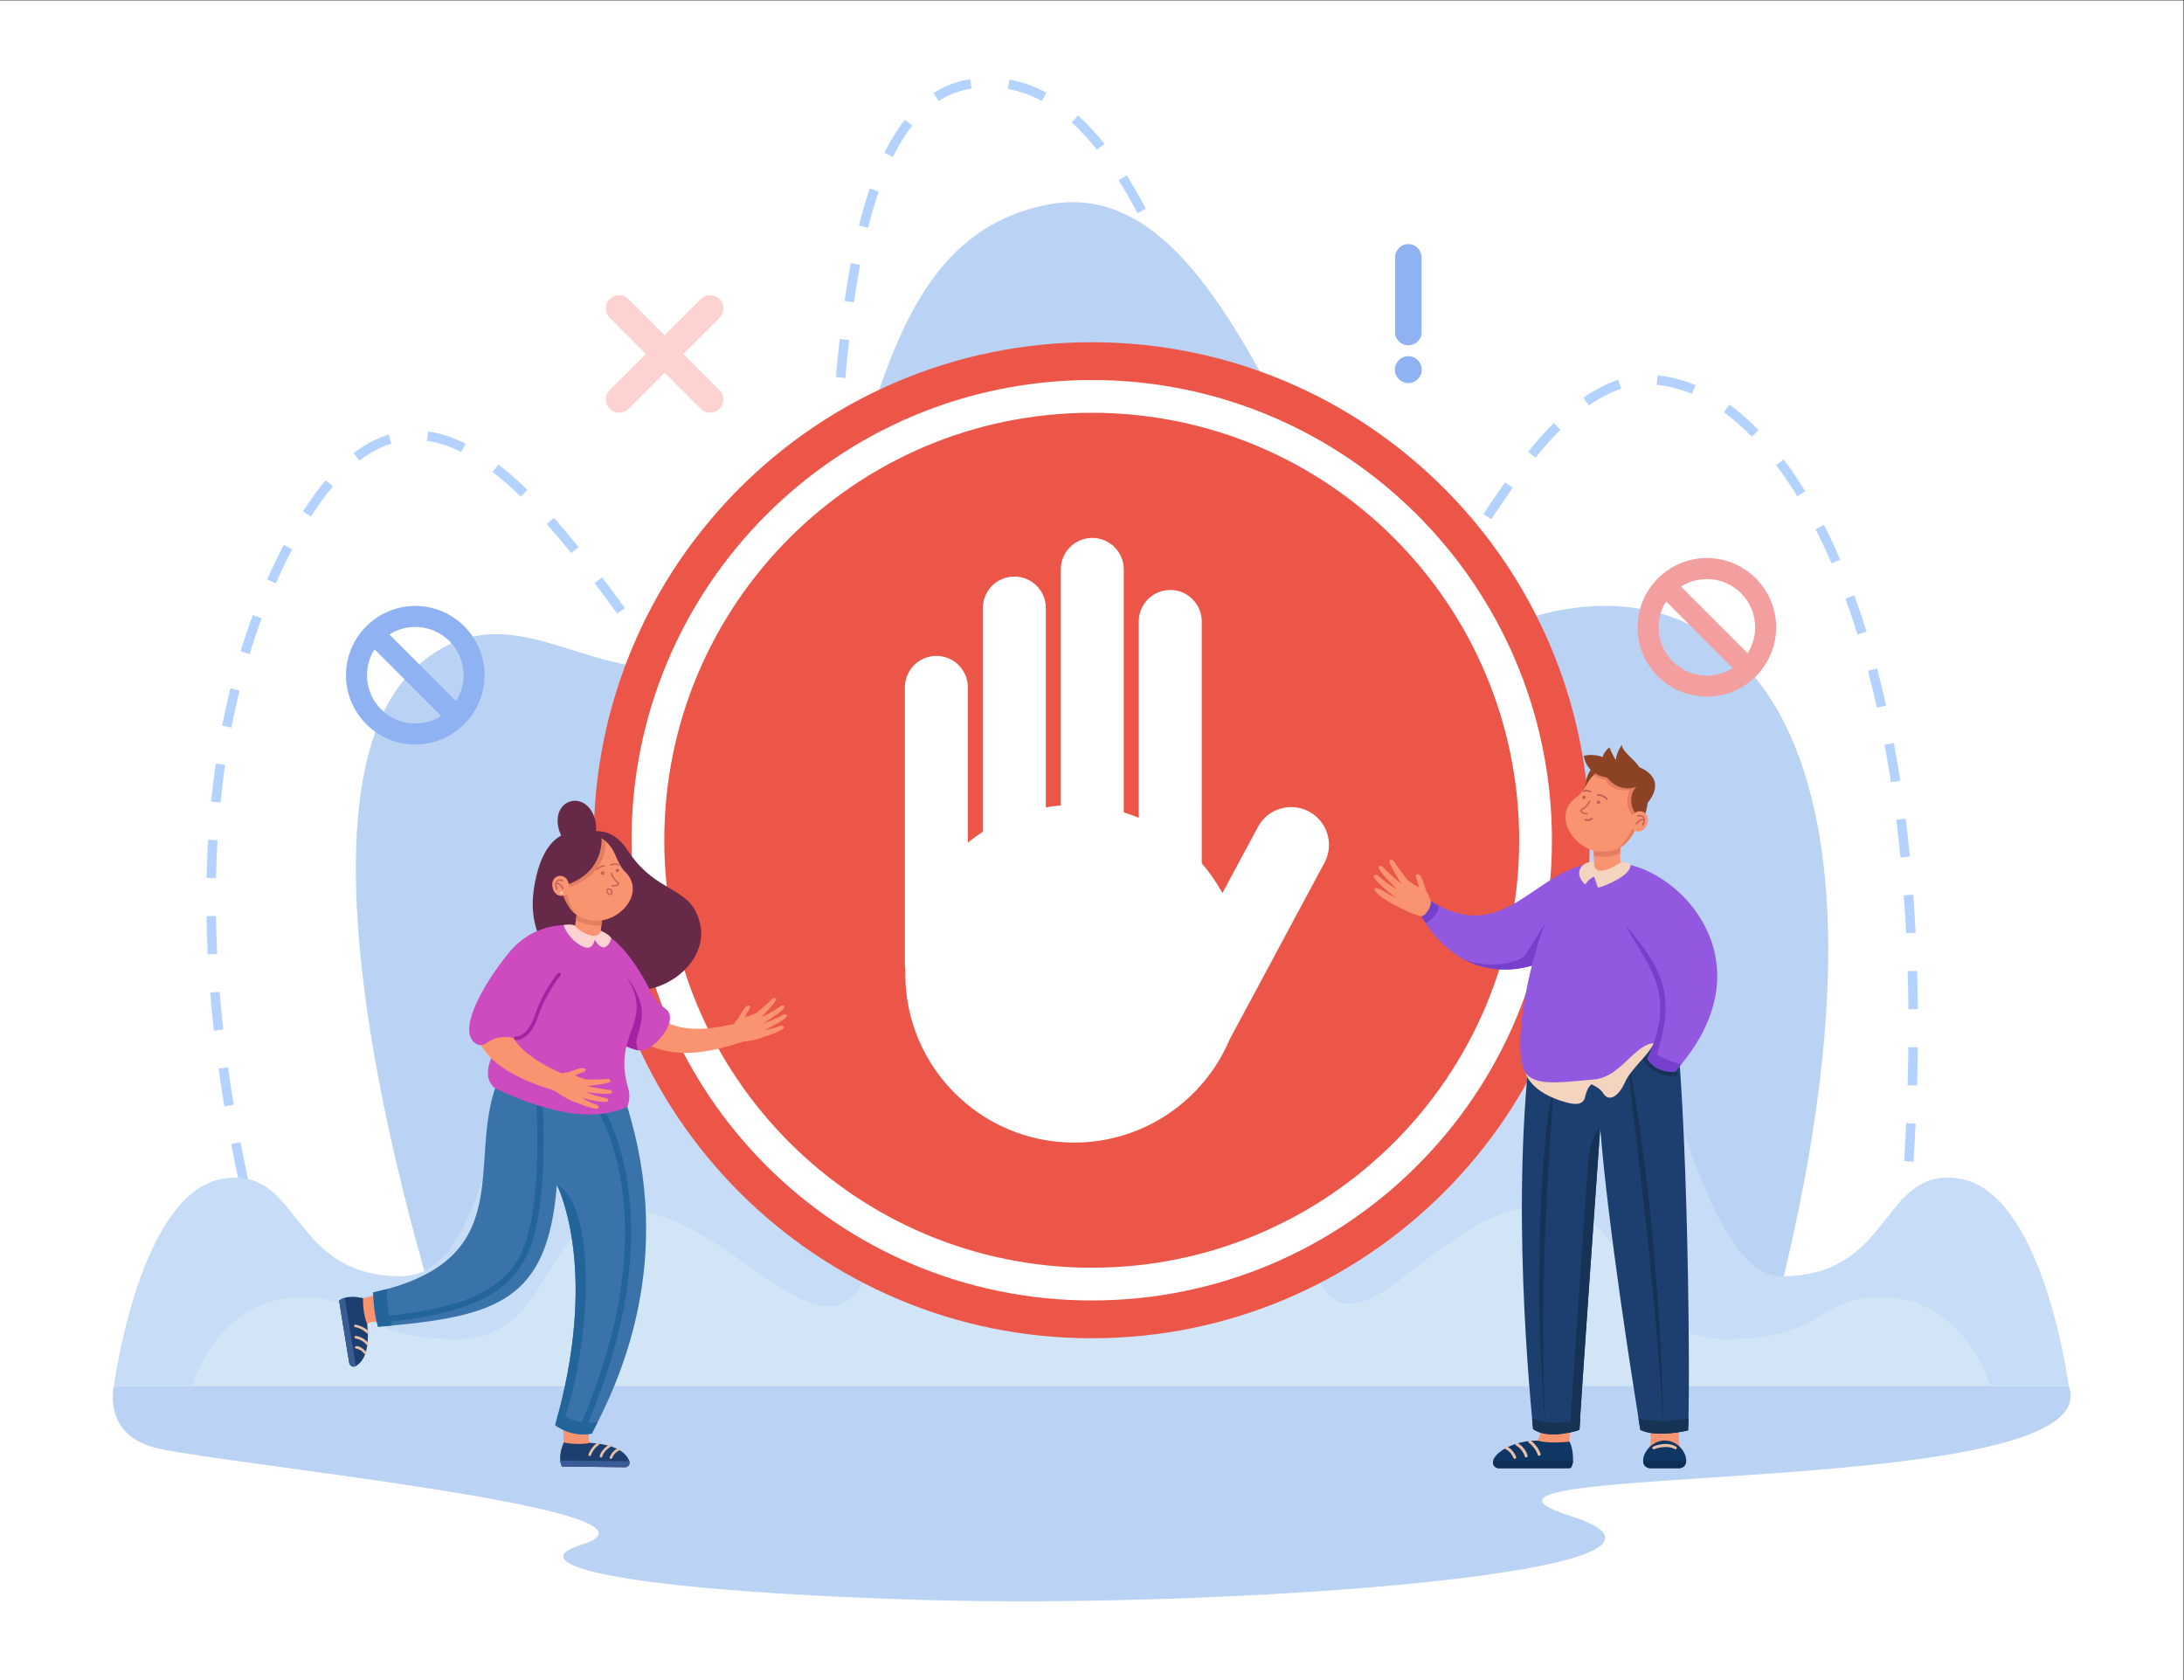 <?xml version="1.0" encoding="UTF-8" standalone="no"?>
<!-- Created with Inkscape (http://www.inkscape.org/) -->

<svg
   version="1.1"
   id="svg2"
   xml:space="preserve"
   width="3466.667"
   height="2666.667"
   viewBox="0 0 3466.667 2666.667"
   sodipodi:docname="24644976_Tiny people standing near stop sign flat vector illustration.eps"
   xmlns:inkscape="http://www.inkscape.org/namespaces/inkscape"
   xmlns:sodipodi="http://sodipodi.sourceforge.net/DTD/sodipodi-0.dtd"
   xmlns="http://www.w3.org/2000/svg"
   xmlns:svg="http://www.w3.org/2000/svg"><rect x="0" y="0" width="3466.667" height="2666.667" fill="#333333" stroke="none"/><defs
     id="defs6" /><sodipodi:namedview
     id="namedview4"
     pagecolor="#ffffff"
     bordercolor="#666666"
     borderopacity="1.0"
     inkscape:pageshadow="2"
     inkscape:pageopacity="0.0"
     inkscape:pagecheckerboard="0" /><g
     id="g8"
     inkscape:groupmode="layer"
     inkscape:label="ink_ext_XXXXXX"
     transform="matrix(1.333,0,0,-1.333,0,2666.667)"><g
       id="g10"
       transform="scale(0.1)"><path
         d="M 26000,0 H 0 V 20000 H 26000 V 0"
         style="fill:#ffffff;fill-opacity:1;fill-rule:nonzero;stroke:none"
         id="path12" /><path
         d="m 12406.6,18802.3 c -131.1,70.7 -267.6,119.1 -405.8,143.7 l 19.7,110.9 c 150,-26.7 297.9,-79 439.5,-155.5 z m -1229.4,-0.1 -60.6,94.9 c 133.3,85.4 280.1,140.9 436.5,165 l 17.1,-111.3 c -140.8,-21.7 -273,-71.7 -393,-148.6 z m 1886,-580 c -98.3,123.4 -199.8,232.8 -301.6,324.9 l 75.5,83.6 c 106.3,-96.3 212,-210.1 314.1,-338.2 z m -2430.9,-86.1 -100.9,49.9 c 73.8,149.9 155.8,282.4 243.5,393.9 l 88.4,-69.7 c -82.9,-105.4 -160.6,-231.2 -231,-374.1 z m 2913.5,-668.6 c -74,139.5 -149.6,270.5 -224.7,389.3 l 95.1,60.3 c 76.6,-121.2 153.7,-254.7 229,-396.8 z m -3208.4,-175.4 -109.2,27.3 c 39.2,157.3 82.5,305.5 128.6,440.4 l 106.5,-36.4 c -45.1,-132 -87.5,-277.1 -125.9,-431.3 z m 3589.4,-643 c -60.4,145.6 -121.4,284.9 -181.1,414.1 l 102.1,47.3 c 60.4,-130.5 121.9,-271.2 182.9,-418.2 z m -3758.6,-244 -111.3,16.1 c 22.7,157.7 47.8,309.4 74.3,450.9 l 110.6,-20.9 c -26.3,-139.8 -51,-289.9 -73.6,-446.1 z m 4082.4,-601.3 c -54.3,152 -105.6,290.9 -156.6,424.6 l 105.1,40.2 c 51.3,-134.5 102.8,-274.1 157.5,-426.8 z m -4184.7,-299 -112.11,9.9 c 14.02,158.1 29.28,310.8 45.34,453.8 l 111.87,-12.6 c -16,-142.2 -31.2,-293.9 -45.1,-451.1 z m 10080.4,-190.1 c -139.3,58.9 -280.4,95.3 -419.3,108.3 l 10.5,112.2 c 150.3,-14.1 302.6,-53.3 452.6,-116.7 z m -1227.8,-138 -64.4,92.3 c 138.3,96.9 278.1,168.7 415.4,213.4 l 34.8,-107.2 c -126.7,-41.2 -256.5,-108 -385.8,-198.5 z m -4373,-231.5 c -55.9,167.6 -102.1,304.3 -145.1,430.1 l 106.4,36.6 c 43.2,-126.1 89.4,-263.1 145.4,-431 z m 6314.5,-140.3 c -108.3,111.1 -220.5,209.2 -333.4,291.5 l 66.3,91.1 c 118,-86.1 234.9,-188.3 347.7,-303.9 z M 5493.67,14622.8 c -140.41,69.9 -278.53,114.6 -410.49,132.7 l 15.27,111.6 c 144.12,-19.8 293.96,-68 445.35,-143.5 z m 4506.73,-23.6 -112.33,6.7 c 9.74,163.7 19.41,312.5 29.57,454.6 l 112.26,-8 c -10.1,-141.7 -19.8,-290 -29.5,-453.3 z m 8283.5,-44.3 -87.4,70.9 c 105.5,130.4 205.5,242.6 305.7,343 l 79.6,-79.7 c -97.4,-97.6 -194.9,-206.9 -297.9,-334.2 z m -14003.99,-34.5 -68.25,89.6 c 134.38,102.6 274.23,176.7 415.68,220 l 32.93,-107.7 c -128.65,-39.5 -256.62,-107.4 -380.36,-201.9 z m 17120.89,-424.7 c -80.7,131.7 -165.2,256.3 -251.3,370.3 l 89.7,68 c 88.3,-116.9 175,-244.6 257.5,-379.4 z m -15199,-4.8 c -115.01,112.1 -228.09,211.1 -336.11,294.4 l 68.62,89.2 c 111.46,-85.8 227.87,-187.7 345.99,-302.9 z m 8632.2,-7.9 c -51.6,151.4 -102.2,302.9 -144.9,431.1 l 106.7,35.7 c 42.7,-128.1 93.2,-279.3 144.7,-430.4 z m -11131.8,-229.2 -94.84,60.6 c 88.42,138.7 179.59,263.9 270.98,372.2 l 85.96,-72.7 c -88.17,-104.5 -176.36,-225.6 -262.1,-360.1 z m 14055.4,-31.8 -93.8,62.1 c 94,142.5 178.1,265.7 257,376.7 l 91.7,-65.4 c -78.2,-109.9 -161.6,-232 -254.9,-373.4 z m -7805.56,-130.6 -112.38,5.7 c 7.58,150.5 15.11,301.1 23.14,454.3 l 112.37,-5.9 c -8.03,-153.1 -15.56,-303.6 -23.13,-454.1 z m -3150.3,-272 c -102.11,126.9 -197.14,239.8 -290.55,345.3 l 84.18,74.7 c 94.59,-106.7 190.76,-221 294,-349.3 z m 15007.66,-123 c -60.5,141.1 -124.5,278.2 -190.2,407.4 l 100.3,51.1 c 66.8,-131.4 131.9,-270.7 193.3,-414 z m -6664.1,-70.2 c -51,128 -103.7,267.6 -161,426.9 l 105.8,38.2 c 57,-158.1 109.2,-296.6 159.7,-423.4 z m 2118.8,-166.6 -94,61.9 c 80,121.7 162.6,250.7 246.2,380.9 l 94.6,-60.9 c -83.8,-130.6 -166.4,-259.7 -246.8,-381.9 z m -13979.44,0 -102.94,45.4 c 61.77,140.1 127.6,277.7 197.54,412.1 l 99.78,-52 c -68.83,-132.4 -133.59,-267.7 -194.38,-405.5 z m 6617.37,-277.4 -112.29,7.3 c 8.53,132 17.21,280.3 26.53,453.5 l 112.36,-6 c -9.34,-173.6 -18.05,-322.4 -26.6,-454.8 z m -2552.46,-83.7 c -102.95,140.9 -188.74,256.5 -270.01,363.9 l 89.71,68 c 81.64,-107.9 167.79,-224 271.12,-365.4 z m 14769.13,-247.8 c -45.3,146 -93.7,289.7 -143.7,427.1 l 105.7,38.6 c 50.7,-139.1 99.6,-284.5 145.5,-432.2 z m -6571.7,-49.9 c -72.8,112.5 -145,245 -220.6,405 l 101.7,48.2 c 73.5,-155.5 143.3,-283.6 213.4,-391.9 z m 1171.3,-77.4 -82.7,76.4 c 85.3,92.5 176.8,206.6 279.6,348.9 l 91.2,-66.1 c -105.5,-145.9 -199.8,-263.4 -288.1,-359.2 z M 2972.28,12216 l -107.61,32.9 c 44.72,146.4 93.76,292 145.8,432.7 l 105.52,-39.1 c -51.28,-138.7 -99.63,-282.2 -143.71,-426.5 z m 13150.22,-242.8 c -87.6,0 -173.6,26.2 -255.5,78 l 60,95.3 c 123.1,-77.8 244.2,-78 374.9,-16 l 48.4,-101.6 c -77.3,-37 -153.9,-55.7 -227.8,-55.7 z m -8238.17,-9.2 c -91.47,123.7 -186.34,254.4 -268.09,367.2 l 91.09,66.2 c 81.59,-112.7 176.27,-243.1 267.44,-366.4 z m 1936,-91.6 -111.61,14.4 c 17.28,134.5 32.78,281.7 47.35,450.2 l 112.11,-9.7 c -14.72,-170.1 -30.37,-318.9 -47.85,-454.9 z m 12529.57,-293.6 c -33.3,148.8 -69.3,296.3 -106.8,438.4 l 108.7,28.8 c 38,-143.5 74.3,-292.4 107.9,-442.6 z m -19594.11,-237 -110.47,21.4 c 29.15,150.4 62.13,300.3 98.03,445.7 l 109.24,-27.1 c -35.45,-143.5 -68.02,-291.5 -96.8,-440 z m 5697,-92.4 c -89.64,99.9 -185.44,214.9 -292.86,351.6 l 88.42,69.7 c 105.91,-134.8 200.17,-247.9 288.16,-346.1 z m 1146.76,-274.1 -100.21,51.2 c 51.51,101 97.04,241.2 135.35,416.6 l 109.92,-24.1 c -40.92,-187.4 -88.37,-332.6 -145.06,-443.7 z m -390.4,-268 c -156.36,24.6 -269.45,95.9 -426.12,219 l 71.13,87.3 c 137.24,-107.6 236.37,-172.1 366.98,-194.3 z m 13308.05,-15.9 c -23.4,150.3 -49.1,300.1 -76.4,445.1 l 110.6,20.9 c 27.5,-146.2 53.4,-297.2 77,-448.7 z m -19891.36,-241.8 -111.96,11.3 c 15.29,152.3 33.92,304.6 55.39,452.6 l 111.36,-16.2 c -21.24,-146.4 -39.67,-297 -54.79,-447.7 z M 22630.8,9794.8 c -15,151.3 -32,302.4 -50.6,449.1 l 111.7,14.2 c 18.6,-147.8 35.7,-299.9 50.9,-452.2 z M 2572.37,9549 l -112.5,2.3 c 3.13,152.9 9.17,306.1 17.96,455.2 l 112.34,-6.6 c -8.71,-147.7 -14.7,-299.4 -17.8,-450.9 z M 22698.1,8893.1 c -7.7,151.3 -17.3,303.2 -28.3,451.3 l 112.3,8.3 c 11,-149 20.6,-301.7 28.4,-453.9 z M 2473.5,8640.6 c -7.46,152.5 -12.41,305.6 -14.71,455.1 l 112.51,1.7 c 2.28,-148.2 7.19,-300.1 14.59,-451.3 z m 20251.2,-651.7 c -1.3,151.5 -4.2,303.7 -8.5,452.3 l 112.4,3.3 c 4.4,-149.4 7.3,-302.3 8.6,-454.6 z m -20178.29,-256 c -16.78,151.6 -31.38,304.1 -43.4,453.2 l 112.16,9.1 c 11.94,-148 26.43,-299.4 43.08,-449.9 z m 20281.29,-652.2 -112.5,3.3 c 4.4,151.4 7.5,303.6 9,452.4 l 112.6,-1.2 c -1.6,-149.4 -4.7,-302.4 -9.1,-454.5 z M 2671.73,6831.2 c -25.02,150.1 -48.19,301.5 -68.85,449.9 l 111.44,15.6 c 20.53,-147.5 43.55,-297.8 68.4,-447 z m 20113.87,-658.5 -112.3,7.1 c 9.6,150.8 17.9,302.8 24.8,452 l 112.4,-5.3 c -6.9,-149.7 -15.3,-302.4 -24.9,-453.8 z M 2844.28,5937.6 c -32.5,148.3 -63.42,298.2 -91.91,445.7 l 110.48,21.4 c 28.31,-146.6 59.05,-295.6 91.34,-443 z M 22714,5266.7 l -112,10.6 c 14.2,150.8 27.4,302.6 39.2,451 l 112.1,-8.9 c -11.8,-149 -25,-301.3 -39.3,-452.7 z M 3060.63,5053.6 c -39.38,145.6 -77.58,293.8 -113.53,440.7 l 109.29,26.8 c 35.74,-146 73.7,-293.3 112.85,-438 z m 19554.77,-690.2 -111.7,13.8 c 18.6,150.2 36.2,301.5 52.4,449.7 l 111.8,-12.2 c -16.2,-148.7 -33.9,-300.6 -52.5,-451.3 z M 3320.15,4181.1 c -46.01,141.1 -91.53,287.4 -135.29,434.7 l 107.85,32.1 c 43.48,-146.3 88.7,-291.6 134.41,-431.8 l -106.97,-35"
         style="fill:#b3d2ff;fill-opacity:1;fill-rule:nonzero;stroke:none"
         id="path14" /><path
         d="m 5464.44,3545.1 c 0,0 -2426.65,6927.4 -454.44,8564.9 1318.23,1094.5 2401.57,-892.1 4069.29,384.3 1484.71,1136.4 1012.71,4593.6 3380.71,5071.5 2662.3,537.2 3248.5,-5911 5433.4,-5029.6 2651.2,1069.4 5288.4,-1101.6 3009.4,-9005.2 l -15438.36,14.1"
         style="fill:#bad2f4;fill-opacity:1;fill-rule:nonzero;stroke:none"
         id="path16" /><path
         d="m 23328.5,5971.2 c -933.7,144.7 -781.4,-1163.1 -2112.4,-1163.1 -1217,0 -1606.3,4980.4 -2491.7,3556.7 C 14185.1,1066.2 16821,11468.7 13211,11600.9 11578.6,11660.6 10490.9,9840.2 10089.8,6617.2 9508.35,3703.4 8159.93,8839.6 6772.25,8362 5890.32,8058.5 5991.32,4808.1 4774.37,4808.1 3443.34,4808.1 3595.72,6115.9 2661.94,5971.2 1656.58,5815.3 1356.3,3500.5 1356.3,3500.5 h 23277.9 c 0,0 -300.3,2314.8 -1305.7,2470.7"
         style="fill:#c6dcf7;fill-opacity:1;fill-rule:nonzero;stroke:none"
         id="path18" /><path
         d="m 22501.6,4555.5 c -859,61.8 -718.9,-496.6 -1943.4,-496.6 -1119.5,0 -1088.8,1251.5 -1838,1517.5 -1379.7,489.9 -2517.1,-1989.3 -3052,-745 -1016,3301.4 -3979,4957.1 -5345.9,0 -534.92,-1244.3 -1785.79,975.9 -3052.06,745 -779.44,-142.1 -718.44,-1517.5 -1838,-1517.5 -1224.52,0 -1084.34,558.4 -1943.38,496.6 -924.91,-66.5 -1201.17,-1055 -1201.17,-1055 H 23702.8 c 0,0 -276.3,988.5 -1201.2,1055"
         style="fill:#d2e5f7;fill-opacity:1;fill-rule:nonzero;stroke:none"
         id="path20" /><path
         d="m 1356.3,3500.5 c 0,0 -146.01,-594.6 530.57,-743.5 C 2812.29,2553.3 8244.39,2018.3 6924.74,1611.7 6179.8,1382.2 7305.03,1070.5 10933.4,955.699 14561.9,841 20787.9,1290.6 18694.2,1956 c -2093.7,665.3 6459.6,160.6 5940,1544.5 H 1356.3"
         style="fill:#bad2f4;fill-opacity:1;fill-rule:nonzero;stroke:none"
         id="path22" /><path
         d="m 18930,10000 c 0,-3275 -2655,-5930 -5930,-5930 -3275.05,0 -5930,2655 -5930,5930 0,3275.1 2654.95,5930 5930,5930 3275,0 5930,-2654.9 5930,-5930"
         style="fill:#eb5648;fill-opacity:1;fill-rule:nonzero;stroke:none"
         id="path24" /><path
         d="m 18480,10000 c 0,-3026.5 -2453.5,-5480 -5480,-5480 -3026.52,0 -5480,2453.5 -5480,5480 0,3026.5 2453.48,5480 5480,5480 3026.5,0 5480,-2453.5 5480,-5480"
         style="fill:#ffffff;fill-opacity:1;fill-rule:nonzero;stroke:none"
         id="path26" /><path
         d="m 18090,10000 c 0,-2811.1 -2278.9,-5090 -5090,-5090 -2811.1,0 -5090,2278.9 -5090,5090 0,2811.1 2278.9,5090 5090,5090 2811.1,0 5090,-2278.9 5090,-5090"
         style="fill:#eb5648;fill-opacity:1;fill-rule:nonzero;stroke:none"
         id="path28" /><path
         d="m 15587.8,10341.5 c -219,117.5 -491.8,35.3 -609.3,-183.7 l -422.6,-787.1 c -69.3,127.1 -151.9,245.9 -245.9,354.5 V 12605 c 0,207.1 -167.9,375 -375,375 -207.2,0 -375,-167.9 -375,-375 v -2337.9 c -58.2,24.1 -117.6,45.7 -178.4,64.3 V 13225 c 0,207.1 -167.9,375 -375,375 -207.1,0 -375,-167.9 -375,-375 v -2811.2 c -60.2,-4.7 -119.7,-12.1 -178.3,-22 V 12765 c 0,207.1 -167.9,375 -375,375 -207.1,0 -375,-167.9 -375,-375 v -2663.8 c -61.9,-39.9 -121.4,-83.1 -178.3,-129.3 V 11820 c 0,207.1 -167.9,375 -375,375 -207.1,0 -375,-167.9 -375,-375 V 8530 c 0,-22.3 2,-44 5.7,-65.2 -0.5,-18.2 -0.7,-36.5 -0.7,-54.8 0,-1110.1 899.9,-2010 2010,-2010 833.3,0 1548.2,507.2 1852.9,1229.8 l 1128.5,2102.4 c 117.6,218.9 35.4,491.7 -183.6,609.3"
         style="fill:#ffffff;fill-opacity:1;fill-rule:nonzero;stroke:none"
         id="path30" /><path
         d="m 16927.6,16941.2 v -915.7 c -13.1,-75.1 -78.7,-132.2 -157.6,-132.2 -78.9,0 -144.5,57.1 -157.6,132.2 v 915.7 c 0,87.1 70.5,157.6 157.6,157.6 87.1,0 157.6,-70.5 157.6,-157.6"
         style="fill:#8fb3f2;fill-opacity:1;fill-rule:nonzero;stroke:none"
         id="path32" /><path
         d="m 16930,15603.3 c 0,-88.4 -71.6,-160 -160,-160 -88.4,0 -160,71.6 -160,160 0,88.3 71.6,160 160,160 88.4,0 160,-71.7 160,-160"
         style="fill:#8fb3f2;fill-opacity:1;fill-rule:nonzero;stroke:none"
         id="path34" /><path
         d="m 4370,11965 c 0,113.4 33.11,219.1 89.98,308.2 l 793.26,-793.2 c -89.16,-56.9 -194.87,-90 -308.24,-90 -317.06,0 -575,257.9 -575,575 z m 1150,0 c 0,-113.4 -33.11,-219.1 -89.98,-308.2 l -793.26,793.2 c 89.16,56.9 194.87,90 308.24,90 317.06,0 575,-257.9 575,-575 z m 17.34,-573.4 c 143.86,148.6 232.66,350.8 232.66,573.4 0,454.9 -370.09,825 -825,825 -222.64,0 -424.82,-88.8 -573.38,-232.6 -3.45,-2.8 -6.8,-5.8 -10.01,-9 -3.2,-3.2 -6.17,-6.6 -8.95,-10 C 4208.8,12389.8 4120,12187.6 4120,11965 c 0,-454.9 370.09,-825 825,-825 222.64,0 424.82,88.8 573.38,232.7 3.45,2.7 6.8,5.7 10.01,8.9 3.2,3.2 6.17,6.6 8.95,10"
         style="fill:#8fb3f2;fill-opacity:1;fill-rule:nonzero;stroke:none"
         id="path36" /><path
         d="m 19750,12535 c 0,113.4 33.1,219.1 90,308.2 l 793.2,-793.2 c -89.1,-56.9 -194.8,-90 -308.2,-90 -317.1,0 -575,257.9 -575,575 z m 1150,0 c 0,-113.4 -33.1,-219.1 -90,-308.2 l -793.2,793.2 c 89.1,56.9 194.8,90 308.2,90 317.1,0 575,-257.9 575,-575 z m 17.4,-573.4 c 143.8,148.6 232.6,350.8 232.6,573.4 0,454.9 -370.1,825 -825,825 -222.6,0 -424.8,-88.8 -573.4,-232.6 -3.4,-2.8 -6.8,-5.8 -10,-9 -3.2,-3.2 -6.2,-6.6 -9,-10 -143.8,-148.6 -232.6,-350.8 -232.6,-573.4 0,-454.9 370.1,-825 825,-825 222.6,0 424.8,88.8 573.4,232.6 3.4,2.8 6.8,5.8 10,9 3.2,3.2 6.2,6.6 9,10"
         style="fill:#f49f9f;fill-opacity:1;fill-rule:nonzero;stroke:none"
         id="path38" /><path
         d="m 8136.96,15790 430.81,430.8 c 61.57,61.5 61.57,161.3 0,222.9 -61.55,61.6 -161.35,61.6 -222.92,0 l -430.81,-430.8 -430.81,430.8 c -61.55,61.6 -161.37,61.6 -222.92,0 -61.56,-61.6 -61.56,-161.4 0,-222.9 l 430.81,-430.8 -430.81,-430.8 c -61.56,-61.6 -61.56,-161.4 0,-223 30.78,-30.8 71.11,-46.1 111.46,-46.1 40.34,0 80.69,15.4 111.46,46.1 l 430.81,430.8 430.81,-430.8 c 30.78,-30.8 71.12,-46.1 111.46,-46.1 40.34,0 80.69,15.3 111.46,46.1 61.57,61.6 61.57,161.4 0,223 l -430.81,430.8"
         style="fill:#ffd2d2;fill-opacity:1;fill-rule:nonzero;stroke:none"
         id="path40" /><path
         d="M 18765.5,8791.1 C 18356.1,8437.1 17745.3,8325 17292,8669.9 v 0.5 c -134.9,98.7 -271.2,257.4 -365.9,423.5 l 111.3,180.4 c 883.7,-545.1 1233.5,385.1 1952.1,457.6 l -143.8,-210 c 0,0 -67.7,-716.2 -80.2,-730.8"
         style="fill:#9358e0;fill-opacity:1;fill-rule:nonzero;stroke:none"
         id="path42" /><path
         d="m 19579.2,2580.5 13.5,7.1 c 0,-9.5 11.7,-42.3 21.1,-42.3 l 398.8,-8.2 c 9.4,0 15.2,17.8 15.2,27.2 l 34,9.8 c 0,59.7 -4.9,81.3 -31.3,127.5 -96.9,128.9 18.8,705.1 15.5,855.6 23.9,41.2 -419.9,8.9 -426.1,18.6 -10,0 -17.8,-8.5 -17,-18.4 l 52.2,-658.4 c 23.4,-125.1 -72.5,-200.6 -75.9,-318.5"
         style="fill:#f99370;fill-opacity:1;fill-rule:nonzero;stroke:none"
         id="path44" /><path
         d="m 17850.8,2523.1 h 794.2 c 69.4,2.8 68.8,73.5 56,128.4 -43.7,197.6 33.6,651.5 47.9,854.7 3.9,37.3 -25.3,69.6 -62.8,69.6 h -350.5 c -38,0 -67.4,-33.3 -62.6,-71 l 63.7,-508.3 c 34.6,-220.8 -228.8,-262.9 -378.9,-287.3 -98.9,-7.2 -264.3,-142.1 -107,-186.1"
         style="fill:#f99370;fill-opacity:1;fill-rule:nonzero;stroke:none"
         id="path46" /><path
         d="m 18731.3,2605.5 c -2.1,-38.9 -21.5,-83.3 -66.6,-82.4 h -823.8 c -194.3,72.1 84.9,329.9 465.3,328.4 154.6,-42.5 381.9,-12.2 381.9,-12.2 0,0 47.1,-69.9 43.2,-233.8"
         style="fill:#103663;fill-opacity:1;fill-rule:nonzero;stroke:none"
         id="path48" /><path
         d="m 19998.6,2523.1 h -352.1 c -171.6,23.5 -49.2,326.6 176,328.9 226.4,2.3 347.6,-305.8 176.1,-328.9"
         style="fill:#103663;fill-opacity:1;fill-rule:nonzero;stroke:none"
         id="path50" /><path
         d="m 18037.3,2634.6 c 12.1,-0.2 21,12.9 16.2,24.1 -37.6,92.7 -107.7,121.2 -110.7,122.4 -20.9,8.6 -34.1,-24.4 -12.9,-32.5 2.8,-1.2 59.6,-25.2 91.2,-103 2.7,-6.8 9.3,-11 16.2,-11"
         style="fill:#e8c0a6;fill-opacity:1;fill-rule:nonzero;stroke:none"
         id="path52" /><path
         d="m 18173.3,2651 c 11.6,-0.1 20.4,11.7 16.7,22.7 -30.7,116.6 -181.8,204 -141,122.4 1.4,-0.8 79.9,-43.1 107.6,-132.7 2.3,-7.5 9.3,-12.4 16.7,-12.4"
         style="fill:#e8c0a6;fill-opacity:1;fill-rule:nonzero;stroke:none"
         id="path54" /><path
         d="m 18328.1,2670.1 c 11.8,-0.2 20.7,12.1 16.6,23.2 -36.2,116 -173.5,219.7 -142.1,134.1 0.8,-0.5 76.3,-51.6 109,-145.6 2.5,-7.2 9.3,-11.7 16.5,-11.7"
         style="fill:#e8c0a6;fill-opacity:1;fill-rule:nonzero;stroke:none"
         id="path56" /><path
         d="m 19948.8,2747.3 c 17.1,-0.6 24.3,24.3 8.9,32.6 -118.1,69.1 -265.5,3.7 -271.7,0.9 -20.7,-9.1 -6.2,-41.6 14.4,-31.9 1.4,4.4 150,57.7 248.4,-1.6"
         style="fill:#e8c0a6;fill-opacity:1;fill-rule:nonzero;stroke:none"
         id="path58" /><path
         d="m 17783.2,2605.5 h 948.1 c -3.5,-28.9 -11.5,-57 -26,-82.4 h -864.4 c -42.6,0 -72.8,42.6 -57.7,82.4"
         style="fill:#0f2e54;fill-opacity:1;fill-rule:nonzero;stroke:none"
         id="path60" /><path
         d="m 19998.6,2523.1 h -352.1 c -44.8,0 -80.8,37.7 -78,82.4 h 508.2 c 2.8,-44.7 -33.3,-82.4 -78.1,-82.4"
         style="fill:#0f2e54;fill-opacity:1;fill-rule:nonzero;stroke:none"
         id="path62" /><path
         d="m 18879.1,10638.2 c 0,0 -4.1,257.4 228.6,303.1 l 121.9,-126.6 -350.5,-176.5"
         style="fill:#8c4225;fill-opacity:1;fill-rule:nonzero;stroke:none"
         id="path64" /><path
         d="m 20101.5,2972.5 c 0,0 -375.5,-91.3 -569,6.8 -100.7,631.4 -380.2,2389.8 -477.6,3594.7 -3.7,-70.2 -208.3,-2903.8 -247.2,-3594.7 -133.6,-44.7 -402.2,-98.7 -552.5,9.6 -67.5,727.4 -284.3,3122.1 42.3,5078 0,0 894.9,-99.6 1593.9,111.6 192.3,-620.4 243.3,-4461.5 210.1,-5206"
         style="fill:#1d3f70;fill-opacity:1;fill-rule:nonzero;stroke:none"
         id="path66" /><path
         d="m 18399.7,3049.3 c -91.8,2090.4 118.8,3888.3 87.2,3909.8 -55.2,-4.5 -266.9,-1818.4 -87.2,-3909.8"
         style="fill:#163356;fill-opacity:1;fill-rule:nonzero;stroke:none"
         id="path68" /><path
         d="m 19806,3049.3 c -36.4,2148.1 -355.6,4182.7 -403.8,4190.4 -36.1,-27 277.6,-2038.2 403.8,-4190.4"
         style="fill:#163356;fill-opacity:1;fill-rule:nonzero;stroke:none"
         id="path70" /><path
         d="m 18983,9739 c -19.6,170.3 7.1,416 30.8,517.1 42.9,199.4 359,122.2 306.5,-73.8 -10.2,6.4 -42.8,-354.9 -20.3,-455.2 296.7,-89 -595.7,-381.7 -317,11.9"
         style="fill:#f99370;fill-opacity:1;fill-rule:nonzero;stroke:none"
         id="path72" /><path
         d="m 19323.3,10198.8 c -0.7,-5.5 -1.7,-11.1 -3,-16.5 -7.4,4.9 -27.9,-194.5 -28.1,-339.1 -136,-61.9 -287.6,-34.7 -315.3,-29 -3,183.3 13.9,350.3 40.8,455.1 55.1,177.5 333.8,112.8 305.6,-70.5"
         style="fill:#e57d61;fill-opacity:1;fill-rule:nonzero;stroke:none"
         id="path74" /><path
         d="m 19534.2,10273.2 c -45.1,-136.3 -117.6,-286.3 -243,-361.1 h -0.1 c -50.9,-30 -108.6,-44.7 -168.3,-46.8 -334.7,-45.2 -664.5,410.6 -363.3,637.4 49.7,35.4 93.2,86.8 119.6,135.5 268.4,517.5 818.9,111.3 655.1,-365"
         style="fill:#f99370;fill-opacity:1;fill-rule:nonzero;stroke:none"
         id="path76" /><path
         d="M 18402.1,9018.7 18264.3,8513 c -295.2,-90.7 -609.9,-70.2 -887.6,100.2 305.2,-172.4 724.7,-75.1 790.9,26.1 69.6,107.2 225,363.9 234.5,379.4"
         style="fill:#7640cc;fill-opacity:1;fill-rule:nonzero;stroke:none"
         id="path78" /><path
         d="m 20021.6,7334.1 c -32,-38.9 -66.1,-77.8 -102.2,-117 0,0 -175.8,-33 -313.5,150.2 561.5,1190.4 -522.6,1301.5 -305.9,2359.9 724.3,-85.6 1732,-1166.6 721.6,-2393.1"
         style="fill:#9358e0;fill-opacity:1;fill-rule:nonzero;stroke:none"
         id="path80" /><path
         d="m 19014.3,10445.2 c -8.9,26.4 32.7,39.7 40.8,13.1 8.9,-26.3 -32.7,-39.7 -40.8,-13.1"
         style="fill:#c16256;fill-opacity:1;fill-rule:nonzero;stroke:none"
         id="path82" /><path
         d="m 18841.1,10503.7 c -8.9,26.4 32.8,39.8 40.9,13.2 8.9,-26.4 -32.7,-39.8 -40.9,-13.2"
         style="fill:#c16256;fill-opacity:1;fill-rule:nonzero;stroke:none"
         id="path84" /><path
         d="m 19534.2,10273.2 c -45.1,-136.3 -117.6,-286.3 -243,-361.1 h -0.1 c -10.4,-6.1 -21.2,-11.6 -32.2,-16.5 97.5,70 175,241.1 175,241.1 l 4.6,154.7 c -113.6,159.3 -30.3,304.6 -30.3,304.6 -237.2,-27.2 -291.2,125.1 -291.2,125.1 -73.2,2.3 -142.9,52.9 -142.9,52.9 326.3,327 701.5,-142.4 560.1,-500.8"
         style="fill:#e57d61;fill-opacity:1;fill-rule:nonzero;stroke:none"
         id="path86" /><path
         d="m 18892.7,10307.7 c 14,-4.4 25.9,15.1 7.7,16.7 -28.5,-5.3 -90.8,24 -56.4,38.2 49.3,16.8 126.3,129.7 81.3,109.5 -0.5,-0.8 -43.2,-79 -86.7,-94.2 -59.5,-29.5 12.9,-70.3 54.1,-70.2"
         style="fill:#c16256;fill-opacity:1;fill-rule:nonzero;stroke:none"
         id="path88" /><path
         d="m 20021.6,7334.1 c -32,-38.9 -66.1,-77.8 -102.2,-117 0,0 -179,-25 -316.7,158.2 20.2,49.1 42.6,81 59.8,129.9 0,0 106.4,-119.1 359.1,-171.1"
         style="fill:#7640cc;fill-opacity:1;fill-rule:nonzero;stroke:none"
         id="path90" /><path
         d="m 19932.1,7193.6 c 37.9,-11.4 77.8,33.5 26.3,46.5 -278.7,-12.1 -352.9,171.8 -356,179.7 -120.8,68 27.7,-242.9 329.7,-226.2"
         style="fill:#163356;fill-opacity:1;fill-rule:nonzero;stroke:none"
         id="path92" /><path
         d="m 18167.4,7226.1 c 0,0 54.6,-234.5 492.1,-350.1 125.3,-33.2 197.7,-16.8 216,70.1 9.3,43.6 33.1,119.5 76.9,147.7 0,0 97.9,-42.3 134.8,-102.3 81,-131.5 203,-12 262.3,125.6 73.5,170.2 309.1,344 349.8,486.8 l -1531.9,-377.8"
         style="fill:#f4d4be;fill-opacity:1;fill-rule:nonzero;stroke:none"
         id="path94" /><path
         d="m 19950,7516 c -14.3,-25.2 -22.8,-21.2 -37.4,-6.6 -392.9,293.5 -533.6,-347.8 -957.1,-359.3 -431,-42.6 -670.8,-67 -788.2,76.1 -205,317.6 121.1,1737.8 384.7,2081.7 115.6,178.8 320.5,338.1 430.8,430.9 -2.3,-9.3 -61,-253.5 317.2,-11.6 19,-8.1 138.9,-125 131.4,-187.6 C 19450.6,9252 20132.8,7839 19950,7516"
         style="fill:#9358e0;fill-opacity:1;fill-rule:nonzero;stroke:none"
         id="path96" /><path
         d="m 18858.6,11005 c 0,0 110.9,30.6 224.6,-14.1 13,43.1 39.5,82.9 82.7,114.4 18.5,-52.4 44.8,-102.7 74.8,-149.6 10.3,98.5 71,178.4 71,178.4 16.3,-94.3 146.7,-162.2 208.2,-264.4 0,0 347.8,-119.2 99.5,-424.6 v 0 c -10.2,-113 -65.4,-227.3 -65.4,-227.3 -182.5,166.7 -143.2,367.1 -60.2,419.2 -148.8,-52.7 -281.4,9.8 -356.2,108.6 -110.7,18.3 -245.9,78.6 -279,259.4"
         style="fill:#8c4225;fill-opacity:1;fill-rule:nonzero;stroke:none"
         id="path98" /><path
         d="m 19722.5,7425.7 -86.2,17.9 c 344.5,775.5 -60.6,1103.3 -274.9,1540.2 496.9,-575 572.1,-890.3 361.1,-1558.1"
         style="fill:#7640cc;fill-opacity:1;fill-rule:nonzero;stroke:none"
         id="path100" /><path
         d="m 19611.7,10188.2 c -57.1,-153.1 -249.5,-79 -189,72.8 57,153.1 249.4,79 189,-72.8"
         style="fill:#f99370;fill-opacity:1;fill-rule:nonzero;stroke:none"
         id="path102" /><path
         d="m 19557.2,10163.4 c 35.2,36.8 35.2,98.6 19.1,115.8 -29.2,30 -84.6,26.5 -84.7,9.1 7.5,-17.6 45.1,11.1 72,-19.1 29,-22.8 -29,-96.5 -6.4,-105.8"
         style="fill:#c16256;fill-opacity:1;fill-rule:nonzero;stroke:none"
         id="path104" /><path
         d="m 19484.2,10186.6 c 12.4,0.9 32.6,57.1 93.9,53.4 4.4,-0.5 8.4,2.9 8.8,7.4 -40,40.4 -138.9,-61.6 -102.7,-60.8"
         style="fill:#c16256;fill-opacity:1;fill-rule:nonzero;stroke:none"
         id="path106" /><path
         d="m 19416.3,9706.4 c 2.1,-144.3 -368.1,-271.6 -389,-271.8 l -44.4,131.3 c -57,-14.1 -107.1,-93.8 -107.1,-93.8 -164.2,156.4 -9.8,292.7 107.1,266.9 0,0 0,-0.1 -0.1,-0.2 -2.3,-9.3 -28.1,-223.4 315.8,-4.2 44.3,20.5 117.7,-28.2 117.7,-28.2"
         style="fill:#f4d4be;fill-opacity:1;fill-rule:nonzero;stroke:none"
         id="path108" /><path
         d="m 18807.7,2979.3 c 0.3,0.5 -48.5,-18 -115.9,-30.9 0,0 188.7,2812 216.8,3187.2 28.1,375.3 146.3,438.4 146.3,438.4 0,0 -250.3,-3534 -247.2,-3594.7"
         style="fill:#163356;fill-opacity:1;fill-rule:nonzero;stroke:none"
         id="path110" /><path
         d="m 18815.1,3115.6 c -5,-81.1 -7.8,-129.6 -7.4,-136.3 -133.6,-44.7 -402.2,-98.7 -552.5,9.6 0,0 -3.8,44.6 -11.6,126.7 0,0 262.3,-121.1 571.5,0"
         style="fill:#163356;fill-opacity:1;fill-rule:nonzero;stroke:none"
         id="path112" /><path
         d="m 20101.5,2972.5 c 0,0 -375.5,-91.3 -569,6.8 0,0 -8,48.8 -21.9,136.3 0,0 264.6,-70.4 595.6,3.8 1.4,-85.3 -5.9,-139.9 -4.7,-146.9"
         style="fill:#163356;fill-opacity:1;fill-rule:nonzero;stroke:none"
         id="path114" /><path
         d="m 17135.1,9218.8 c -0.5,-115.3 -157.3,-208.1 -157.3,-208.1 -17.6,26.5 -35.1,54.6 -51.7,83.2 l 111.3,180.4 c 33.6,-18.6 66.1,-40 97.7,-55.5"
         style="fill:#7640cc;fill-opacity:1;fill-rule:nonzero;stroke:none"
         id="path116" /><path
         d="m 16874,9598.7 c -43.1,-27.7 27.6,-112.9 22.2,-159.3 -71.4,32.5 -134,86 -134.5,85.9 -61.2,75.5 -118.3,154.1 -171.7,235.4 -132,60.4 77.3,-238.3 93,-275.1 -0.3,-0.3 -0.7,-0.6 -1,-1 -79.2,64 -155.1,132.4 -224.7,206.8 -148.4,30.9 150.8,-242.1 178,-274.6 -0.1,-0.2 -0.2,-0.4 -0.3,-0.6 -84.6,47.5 -163.6,105.4 -235.3,171 -152.2,17.9 172.9,-236 209,-258.8 0,-0.4 -0.1,-0.8 -0.2,-1.1 -64.4,8.5 -197,127.7 -239.5,98.9 -40.4,-65.4 395,-299.8 547.5,-329.3 54.9,-15.1 134.1,123 120.7,177.2 -12.6,50.9 -47.7,113.2 -59.8,136 -19,53.1 -40.2,184.4 -103.4,188.6"
         style="fill:#f99370;fill-opacity:1;fill-rule:nonzero;stroke:none"
         id="path118" /><path
         d="m 17291.5,8671.4 c 4.5,-3.5 9,-7 13.5,-11.1 -4.5,3.5 -8.5,6.6 -13,9.6 v 0.5 c -0.5,0.5 -0.5,1 -0.5,1"
         style="fill:#395b96;fill-opacity:1;fill-rule:nonzero;stroke:none"
         id="path120" /><path
         d="m 19138.3,10479.6 c 1.2,0.4 2.4,1 3.4,1.9 4.5,3.5 5.2,10 1.6,14.5 -1.8,2.2 -45.4,55.6 -118.5,52.8 -5.7,-0.2 -10.2,-5 -10,-10.7 0.3,-5.7 5.1,-10.2 10.8,-9.9 62.4,2.3 101.2,-44.7 101.6,-45.2 2.7,-3.4 7.2,-4.6 11.1,-3.4"
         style="fill:#c16256;fill-opacity:1;fill-rule:nonzero;stroke:none"
         id="path122" /><path
         d="m 18857.5,10573.9 c 1.8,-0.1 3.7,0.2 5.4,1 32.9,16.3 69.5,-6 69.9,-6.3 4.8,-3 11.2,-1.5 14.2,3.3 3.1,4.8 1.6,11.2 -3.2,14.2 -1.9,1.2 -46.7,28.9 -90.1,7.4 -5.1,-2.6 -7.2,-8.8 -4.6,-13.9 1.6,-3.3 4.9,-5.4 8.4,-5.7"
         style="fill:#c16256;fill-opacity:1;fill-rule:nonzero;stroke:none"
         id="path124" /><path
         d="m 18955.3,10268.3 c -1.8,-0.4 -3.5,-1.2 -5,-2.5 -27.2,-24.5 -68.6,-12.8 -69,-12.6 -5.4,1.6 -11.2,-1.5 -12.8,-7 -1.6,-5.5 1.5,-11.2 6.9,-12.9 2.2,-0.6 52.7,-15.2 88.8,17.1 4.2,3.8 4.6,10.4 0.7,14.6 -2.5,2.8 -6.1,3.9 -9.6,3.3"
         style="fill:#c16256;fill-opacity:1;fill-rule:nonzero;stroke:none"
         id="path126" /><path
         d="m 6358.67,9428.8 c 131.69,851.1 622.89,650.6 622.89,650.6 0.02,0 270.16,140.4 493.55,-201.4 354.17,-541.8 768.38,-406.4 865.45,-894.6 95.11,-478.3 -555.68,-1021.9 -1330.81,-668.5 0,0 -783.66,257.1 -651.08,1113.9"
         style="fill:#662948;fill-opacity:1;fill-rule:nonzero;stroke:none"
         id="path128" /><path
         d="m 8922.39,8030.6 c 33.44,-28.5 -46.17,-95.9 -50.29,-135.8 69.04,14.8 134.32,49.7 134.76,49.5 68.38,54.6 133.68,112.7 196.38,173.8 129.1,31.9 -115.08,-197 -134.91,-223.8 0.25,-0.3 0.48,-0.7 0.72,-1.1 81.96,40.9 161.81,86.4 237.32,138.3 139.73,3.4 -181.47,-186.4 -209.42,-206.9 0.05,-0.2 0.09,-0.4 0.14,-0.6 83.59,25.4 164.12,61.1 239.82,104.8 141.09,-9.1 -200.14,-176.5 -233.65,-187.1 -0.02,-0.3 -0.03,-0.6 -0.05,-1 68.57,10.4 135.79,29.6 201.48,52 130.21,-27.3 -185.57,-130.2 -217.32,-136.5 -19.7,-15.4 -143.22,-50.3 -299.26,-58.5 -51.13,-2.6 -94.07,134 -71.79,179.1 20.88,42.3 63.76,90.2 78.75,108 23.6,39.3 76.08,158.9 127.32,145.8"
         style="fill:#f99370;fill-opacity:1;fill-rule:nonzero;stroke:none"
         id="path130" /><path
         d="m 6922.75,8435.5 c 127.37,-94 195.07,-237 293.88,-368.9 116.04,-163.7 248.65,-338.4 418.84,-454.1 361.5,-234.4 812.46,-141.6 1192.79,-17.1 137.98,42.6 75.7,259.3 -63.77,221.6 -325.35,-73.6 -761.38,-140 -991.74,155.9 -222.21,256.8 -290.91,617.4 -540.51,857.6 -271.45,249.2 -617.08,-190.3 -309.49,-395"
         style="fill:#f99370;fill-opacity:1;fill-rule:nonzero;stroke:none"
         id="path132" /><path
         d="m 7085.85,7982.5 c 41.04,-114 96.36,-203.3 157.67,-272.6 116.3,-131.5 254.43,-191.1 358.23,-211.1 3.51,-0.7 6.93,-1.4 10.34,-2 158.18,-27.4 496.25,362.5 313.15,496.3 -182.99,133.6 -151.25,214.6 -369.5,536.4 -218.25,321.8 -402.28,379.9 -402.28,379.9 2.59,-248.7 -188.98,-589 -67.61,-926.9"
         style="fill:#ce4abf;fill-opacity:1;fill-rule:nonzero;stroke:none"
         id="path134" /><path
         d="M 4157.27,3783.6 4038.01,4518 c 36.92,18.9 220.4,11.5 284.61,29.2 41.06,3.9 556.99,147.6 610.72,160.8 l 68.47,-421.7 -553.66,-20 c -65.67,-2.4 -120.26,-51.1 -130.47,-116 -29.64,-143.8 20.56,-294.3 -71.86,-398.4 -31.68,-27.9 -81.78,-10 -88.55,31.7"
         style="fill:#f99370;fill-opacity:1;fill-rule:nonzero;stroke:none"
         id="path136" /><path
         d="m 4105.02,4551.7 c -24.32,-7 -47.3,-17.7 -67.02,-33.7 l 120.24,-740.5 c 5.85,-36 45.53,-56.3 77.57,-38.8 74.83,41 174.23,157.3 136.66,501.5 0,0 -53.43,110.5 -49.86,307 0,0 -119.02,33.1 -217.59,4.5"
         style="fill:#1d3f70;fill-opacity:1;fill-rule:nonzero;stroke:none"
         id="path138" /><path
         d="m 4352.2,3877.5 c -26.89,7.5 -24.29,49.2 -114.03,71.2 -8.18,1.8 -13.31,10 -11.44,18.2 33.16,46.6 190.66,-86.5 125.47,-89.4"
         style="fill:#e8c0a6;fill-opacity:1;fill-rule:nonzero;stroke:none"
         id="path140" /><path
         d="m 4375.5,3987.4 c -4.63,0 -9.19,2.1 -12.17,6.1 v 0 c -0.47,0.7 -47.77,62.4 -128.74,73.8 -19.55,2.4 -15.26,33.2 4.21,30.1 93.89,-13.2 146.68,-82.7 148.88,-85.7 7.59,-9.5 -0.13,-24.6 -12.18,-24.3"
         style="fill:#e8c0a6;fill-opacity:1;fill-rule:nonzero;stroke:none"
         id="path142" /><path
         d="m 4379.97,4124.7 c -21.04,3.7 -50.94,59.2 -151.13,78 -19.4,3.1 -14.18,33.7 5.26,29.9 100.43,-21.6 196.43,-91.3 145.87,-107.9"
         style="fill:#e8c0a6;fill-opacity:1;fill-rule:nonzero;stroke:none"
         id="path144" /><path
         d="m 4236.95,3739.3 -131.93,812.4 c -24.32,-7 -47.3,-17.7 -67.02,-33.7 l 120.24,-740.5 c 5.88,-36.5 46.69,-56.7 78.71,-38.2"
         style="fill:#395b96;fill-opacity:1;fill-rule:nonzero;stroke:none"
         id="path146" /><path
         d="m 7243.52,7709.9 c 116.3,-131.5 254.43,-191.1 358.23,-211.1 -65.34,133.3 25.23,191.4 41.97,409.8 17.58,228.8 -182.47,467 -182.47,467 l -217.73,-665.7"
         style="fill:#a523a2;fill-opacity:1;fill-rule:nonzero;stroke:none"
         id="path148" /><path
         d="m 7436.03,2534.8 -743.13,8.2 c -12.26,39.7 26.31,218.9 19.89,285.3 -0.17,27.9 -7.33,180.8 -9.9,208.6 l 55.63,419.3 327.58,-3.6 -74.98,-548.7 c -8.89,-65.1 29.74,-127.2 91.95,-148.4 136.54,-53.6 292.42,-30.3 379.81,-138 22.69,-36.1 -4.14,-83.2 -46.85,-82.7"
         style="fill:#f99370;fill-opacity:1;fill-rule:nonzero;stroke:none"
         id="path150" /><path
         d="m 6671.1,2614.7 c 2.75,-25.1 9.43,-49.6 21.79,-71.7 l 750.36,-8.3 c 36.49,-0.4 63.29,35.2 51.57,69.8 -27.61,80.7 -125.24,198.5 -470.91,220.4 0,0 -118.06,-33.7 -311.13,3.4 0,0 -53.01,-111.6 -41.68,-213.6"
         style="fill:#1d3f70;fill-opacity:1;fill-rule:nonzero;stroke:none"
         id="path152" /><path
         d="m 7274.22,2633.4 c -10.55,-0.2 -18.35,11.3 -14.01,21.1 33.51,80.1 94.71,104.2 97.3,105.2 18.29,7.2 29.36,-21.6 10.89,-28.4 -2.31,-0.9 -51.97,-21.2 -80.15,-88.6 -2.44,-5.8 -8.08,-9.3 -14.03,-9.3"
         style="fill:#e8c0a6;fill-opacity:1;fill-rule:nonzero;stroke:none"
         id="path154" /><path
         d="m 7156.24,2648.9 c -10.07,-0.1 -17.76,10.3 -14.47,19.9 27.81,100.9 159.82,175.3 123.67,104.9 -0.89,-0.5 -69.73,-36.5 -94.73,-114.2 -2.07,-6.5 -8.04,-10.6 -14.47,-10.6"
         style="fill:#e8c0a6;fill-opacity:1;fill-rule:nonzero;stroke:none"
         id="path156" /><path
         d="m 7022,2666.9 c -10.27,-0.1 -18.01,10.7 -14.3,20.4 32.88,91.2 105.02,138.6 108.07,140.6 16.37,10.9 33.24,-15 16.51,-25.5 -0.98,-0.7 -66.77,-44.4 -95.99,-125.4 -2.22,-6.2 -8.07,-10.1 -14.29,-10.1"
         style="fill:#e8c0a6;fill-opacity:1;fill-rule:nonzero;stroke:none"
         id="path158" /><path
         d="m 7494.39,2605.7 -823.29,9 c 2.75,-25.1 9.43,-49.6 21.79,-71.7 l 750.36,-8.3 c 37,-0.4 63.91,36.3 51.14,71"
         style="fill:#395b96;fill-opacity:1;fill-rule:nonzero;stroke:none"
         id="path160" /><path
         d="m 4444.24,4615.8 c 0,0 0,-209.3 57.01,-408.8 1426.54,118.9 2018.71,304.5 2130.13,1688.8 0,0 487.42,-932.2 21.95,-2704.9 h -0.13 c -13.44,-52 -27.47,-103.1 -42.46,-155.2 0,0 183.07,-149.7 436.11,-100.6 315.46,599.5 1011.57,2042.6 410.48,3930.5 -358.25,414.5 -1079.31,456.6 -1537.19,248.6 -368.49,-947.6 278.48,-2113.4 -1475.9,-2498.4"
         style="fill:#3a72aa;fill-opacity:1;fill-rule:nonzero;stroke:none"
         id="path162" /><path
         d="m 4444.24,4615.8 c 0,0 0,-209.3 57.01,-408.8 0,0 64.28,4.5 168.25,15.2 -65.35,160.1 -63.47,433.1 -63.47,433.1 -50.93,-14.6 -106.24,-26 -161.79,-39.5"
         style="fill:#23659b;fill-opacity:1;fill-rule:nonzero;stroke:none"
         id="path164" /><path
         d="m 6610.74,3035.7 c 0,0 183.07,-149.7 436.11,-100.6 0,0 23.5,45.9 68.21,132.1 0,0 -299.16,-28.2 -461.73,123.7 h -0.13 c -13.23,-51 -27.38,-102.7 -42.46,-155.2"
         style="fill:#23659b;fill-opacity:1;fill-rule:nonzero;stroke:none"
         id="path166" /><path
         d="m 6653.2,3190.9 c -4.63,-18 -9.39,-35.9 -14.29,-54.1 h 90.61 c 316.95,949.5 372.31,2513.2 -98.14,2759 0,0 487.42,-932.2 21.95,-2704.9 h -0.13"
         style="fill:#23659b;fill-opacity:1;fill-rule:nonzero;stroke:none"
         id="path168" /><path
         d="m 6967.38,2981 c 249.54,568.9 416.02,1124.4 494.81,1651.1 63.15,422.2 70.45,826.9 21.67,1203.1 -83.38,643 -299.12,975.5 -308.26,989.3 l -60.39,-39.9 30.2,19.9 -30.22,-19.9 c 2.17,-3.2 217.05,-335.7 297.57,-963.9 74.39,-580.5 46.02,-1539.3 -511.67,-2810.6 l 66.29,-29.1"
         style="fill:#23659b;fill-opacity:1;fill-rule:nonzero;stroke:none"
         id="path170" /><path
         d="m 4560.33,4258.2 c 509.32,49.1 889.65,136.8 1162.72,268.2 271.31,130.5 455.35,313 562.66,558 268.77,613.5 169.96,1844.3 165.62,1896.4 l -72.12,-6 c 1.04,-12.5 101.61,-1264.7 -159.78,-1861.4 -202.33,-461.8 -685.01,-688.7 -1666.04,-783.1 l 6.94,-72.1"
         style="fill:#23659b;fill-opacity:1;fill-rule:nonzero;stroke:none"
         id="path172" /><path
         d="m 5895.6,7046.4 c 318.64,-151.2 1060.78,-468.3 1573.71,-218.9 28.45,59.8 32.9,152.4 11.33,218.8 -199.12,682.7 333.19,771.8 -28.87,1344.6 -81.03,127.4 -234.19,399.6 -298.26,518.5 -59.93,-143.6 -235.75,-7.7 -306.75,74.5 -52.21,-2.4 -619.76,-50.1 -847.35,-1263 -22.94,-123 -337.05,-484.7 -103.81,-674.5"
         style="fill:#ce4abf;fill-opacity:1;fill-rule:nonzero;stroke:none"
         id="path174" /><path
         d="m 6973.77,7271.8 c 7.43,-43.3 -96.87,-44.1 -125.57,-72.1 62.5,-32.8 134.99,-47.8 135.2,-48.2 87.45,-2 174.83,0.9 262.12,7.6 119.54,-58.2 -214.56,-77.6 -246.95,-85.4 -0.04,-0.5 -0.11,-0.9 -0.15,-1.3 89.14,-21.1 179.6,-37.3 270.83,-45.8 109.46,-86.9 -258.73,-26.9 -293.36,-24.8 -0.1,-0.2 -0.2,-0.4 -0.3,-0.6 80.48,-34 165.18,-58.2 251.34,-73 102.51,-97.4 -266.78,-7.4 -299.26,5.9 -0.24,-0.2 -0.47,-0.5 -0.7,-0.7 59.33,-35.9 123.22,-64.3 188.04,-89.1 82.47,-104.4 -225.92,18.8 -254.35,34.3 -24.95,0.8 -142.19,53.1 -267.25,146.8 -40.98,30.7 13.58,163.1 59.57,183.5 43.13,19.1 106.76,28.5 129.65,32.5 43.32,15.1 160.21,73.3 191.14,30.4"
         style="fill:#f99370;fill-opacity:1;fill-rule:nonzero;stroke:none"
         id="path176" /><path
         d="m 6428.39,8900.4 c -304.89,-228.7 -618.62,-581.5 -730.27,-947.2 -176.71,-504.8 457.2,-801.2 864.96,-920.5 79.74,-30.3 172.69,-46.7 205.7,54.5 23.4,92.5 -53.47,129.4 -125.35,156.5 -134.08,62.1 -270.9,140.7 -381.83,234.4 -129.53,106.5 -233.68,252.5 -132.69,406.3 120.7,247.2 327.77,459.1 562.13,595 274.62,173 13.33,591.5 -262.65,421"
         style="fill:#f99370;fill-opacity:1;fill-rule:nonzero;stroke:none"
         id="path178" /><path
         d="m 6843.64,8983.8 c 0,0 -455.5,83.6 -789.86,-330 -334.35,-413.5 -607.79,-938.4 -386.06,-1075.7 127.04,-78.6 140.71,128.8 454,67.5 244.42,-47.9 196.8,406.8 564.39,787.4 202.26,209.4 209.38,476.4 157.53,550.8"
         style="fill:#ce4abf;fill-opacity:1;fill-rule:nonzero;stroke:none"
         id="path180" /><path
         d="m 6148.52,7621.8 c 39.24,0 171.83,20.4 260.09,281.9 95.93,284.3 263.28,483.6 264.96,485.6 7.39,8.7 6.32,21.7 -2.39,29.1 -8.72,7.4 -21.76,6.3 -29.15,-2.4 -7.07,-8.3 -174.16,-207.4 -272.6,-499.1 -90.34,-267.6 -224.73,-253.8 -226.04,-253.6 -11.39,1.4 -21.65,-6.4 -23.22,-17.6 -1.57,-11.2 6.04,-21.6 17.25,-23.3 0.94,-0.1 4.83,-0.6 11.1,-0.6"
         style="fill:#a523a2;fill-opacity:1;fill-rule:nonzero;stroke:none"
         id="path182" /><path
         d="m 7152.97,8921.9 c 0,0 87.55,-31.8 125.5,-86.1 0,0 -10.99,-77.3 -67.79,-105.4 -64.08,-31.7 -129.29,85.8 -129.29,85.8 0,0 -13.98,-102.5 -93.17,-95.5 -79.19,7.1 -229.68,123.2 -277.19,269.4 0,0 96.26,16.6 132.61,-6.3 l 309.33,-61.9"
         style="fill:#ffd2d2;fill-opacity:1;fill-rule:nonzero;stroke:none"
         id="path184" /><path
         d="m 7165.07,9009.1 -12.1,-87.2 c -31.45,-137.4 -269.06,-4.9 -306.21,62 0,0 11.17,50.2 15.05,95.2 l 303.26,-70"
         style="fill:#f99370;fill-opacity:1;fill-rule:nonzero;stroke:none"
         id="path186" /><path
         d="m 6869.59,9398.9 c 0.11,-5.4 0.42,-10.9 1.04,-16.3 7.7,3.9 4.6,-192.1 -11.98,-332.6 124.9,-75.7 275.29,-66.9 302.9,-64.6 24.11,177.7 27.1,341.7 13.09,446.7 -32.98,178.6 -311.13,148.1 -305.05,-33.2"
         style="fill:#e57d61;fill-opacity:1;fill-rule:nonzero;stroke:none"
         id="path188" /><path
         d="m 6667.48,9506.3 c 24.32,-138.2 73.35,-293.6 184.1,-383.7 h 0.18 c 44.74,-36.1 98.95,-58.6 156.21,-69.1 321.51,-87.9 699.71,298.8 441.77,565.6 -93.03,83.4 -114.66,233.4 -189.06,316.7 -108.66,152.9 -342.07,141.5 -466.37,13.8 -112.33,-115.5 -149.05,-273 -126.83,-443.3"
         style="fill:#f99370;fill-opacity:1;fill-rule:nonzero;stroke:none"
         id="path190" /><path
         d="m 7195.04,9599.4 c 12.33,24.2 -26.06,43 -37.68,18.4 -12.33,-24.2 26.06,-43 37.68,-18.4"
         style="fill:#c16256;fill-opacity:1;fill-rule:nonzero;stroke:none"
         id="path192" /><path
         d="m 7370.94,9631.5 c 12.33,24.3 -26.06,43.1 -37.67,18.5 -12.34,-24.3 26.06,-43.1 37.67,-18.5"
         style="fill:#c16256;fill-opacity:1;fill-rule:nonzero;stroke:none"
         id="path194" /><path
         d="m 7319.02,9449.1 c -12.91,-0.2 -41.25,-5.5 -40.76,12 1.28,4.2 5.75,6.6 9.91,5.3 26.74,-8.1 64.23,5.8 69.2,17.9 1.74,4.2 -4.03,8.3 -9.18,11 -44.81,21.7 -104.24,146 -63.17,117.5 0.31,-0.8 30.63,-82.5 70.53,-103.4 45.07,-30.2 -1.11,-54.7 -36.53,-60.3"
         style="fill:#c16256;fill-opacity:1;fill-rule:nonzero;stroke:none"
         id="path196" /><path
         d="m 6667.48,9506.3 c 24.32,-138.2 73.35,-293.6 184.1,-383.7 h 0.18 c -61.74,74.4 -101.99,242.3 -101.99,242.3 l 27.59,75.3 c 478.86,162.2 432.11,549.4 432.11,549.4 -294.79,233.6 -609.79,-167 -541.99,-483.3"
         style="fill:#e57d61;fill-opacity:1;fill-rule:nonzero;stroke:none"
         id="path198" /><path
         d="m 7162.28,10025.5 c 0,0 39.71,-384.1 -388.58,-546.7 l -155.75,83 c -154.98,293.5 116.25,735.2 544.33,463.7"
         style="fill:#662948;fill-opacity:1;fill-rule:nonzero;stroke:none"
         id="path200" /><path
         d="m 6653.61,10131.8 c 105.03,-361.3 525.86,-245.8 431.71,118.4 -105.03,361.3 -525.85,245.8 -431.71,-118.4"
         style="fill:#662948;fill-opacity:1;fill-rule:nonzero;stroke:none"
         id="path202" /><path
         d="m 6580.49,9435.1 c 33.54,-156.3 230.26,-111.7 193.2,43.7 -33.54,156.2 -230.26,111.7 -193.2,-43.7"
         style="fill:#f99370;fill-opacity:1;fill-rule:nonzero;stroke:none"
         id="path204" /><path
         d="m 6631.86,9403.3 c -33.08,33.7 -21.21,102.7 -4.31,114.8 31.03,25.3 87.22,12.7 83.28,-3.2 -9.76,-15.9 -42.03,17.1 -72.35,-8.3 -31.08,-23.6 11.91,-89.8 -6.62,-103.3"
         style="fill:#c16256;fill-opacity:1;fill-rule:nonzero;stroke:none"
         id="path206" /><path
         d="m 6705.8,9415.5 c -16.24,0.6 -23.03,59.5 -85.47,64.9 -4.38,0.3 -7.74,4 -7.51,8.4 43.29,33.5 122.67,-76.2 92.98,-73.3"
         style="fill:#c16256;fill-opacity:1;fill-rule:nonzero;stroke:none"
         id="path208" /><path
         d="m 6668.29,9374 c -0.01,-23.1 36.31,-22.6 35.63,0.5 0.01,23.2 -36.31,22.6 -35.63,-0.5"
         style="fill:#f4d4be;fill-opacity:1;fill-rule:nonzero;stroke:none"
         id="path210" /><path
         d="m 7279.73,9404.9 h 0.1 z m -38.6,5.4 c -9.03,-6.6 -9.19,-21.8 -0.35,-33.9 4.46,-6.2 10.49,-10.5 16.96,-12.3 5.89,-1.5 11.36,-0.7 15.46,2.2 9.04,6.6 9.2,21.9 0.36,34 v 0 c -4.46,6.1 -10.49,10.4 -16.96,12.2 -1.99,0.5 -3.93,0.8 -5.78,0.8 -3.64,0 -6.96,-1 -9.69,-3 z m 12.56,-61.1 c -9.87,2.6 -18.91,9.1 -25.45,18 -13.86,19 -12.19,44 3.75,55.6 8.01,5.9 18.21,7.5 28.66,4.7 9.87,-2.7 18.91,-9.1 25.45,-18.1 13.86,-19 12.19,-43.9 -3.75,-55.6 -5.44,-4 -11.89,-6 -18.75,-6 -3.24,0 -6.56,0.5 -9.91,1.4"
         style="fill:#c16256;fill-opacity:1;fill-rule:nonzero;stroke:none"
         id="path212" /><path
         d="m 7107.66,9643.2 c 2.43,0 4.82,1.2 6.33,3.3 28.24,39.8 82.89,40.3 83.44,40.3 v 0 c 4.28,0 7.76,3.4 7.77,7.7 0.01,4.3 -3.45,7.8 -7.73,7.8 -0.02,0 -0.04,0 -0.08,0 -3.59,0 -63.39,-0.8 -96.05,-46.8 -2.48,-3.5 -1.65,-8.4 1.84,-10.9 1.36,-0.9 2.93,-1.4 4.48,-1.4"
         style="fill:#c16256;fill-opacity:1;fill-rule:nonzero;stroke:none"
         id="path214" /><path
         d="m 7273.97,9698 c 1.11,0 2.25,0.2 3.32,0.7 48.45,23.1 85.94,0.7 86.33,0.4 3.65,-2.2 8.42,-1 10.66,2.6 2.24,3.6 1.09,8.4 -2.57,10.7 -1.81,1.1 -45.11,26.9 -101.08,0.3 -3.86,-1.8 -5.51,-6.4 -3.68,-10.3 1.33,-2.8 4.12,-4.4 7.02,-4.4"
         style="fill:#c16256;fill-opacity:1;fill-rule:nonzero;stroke:none"
         id="path216" /></g></g></svg>
